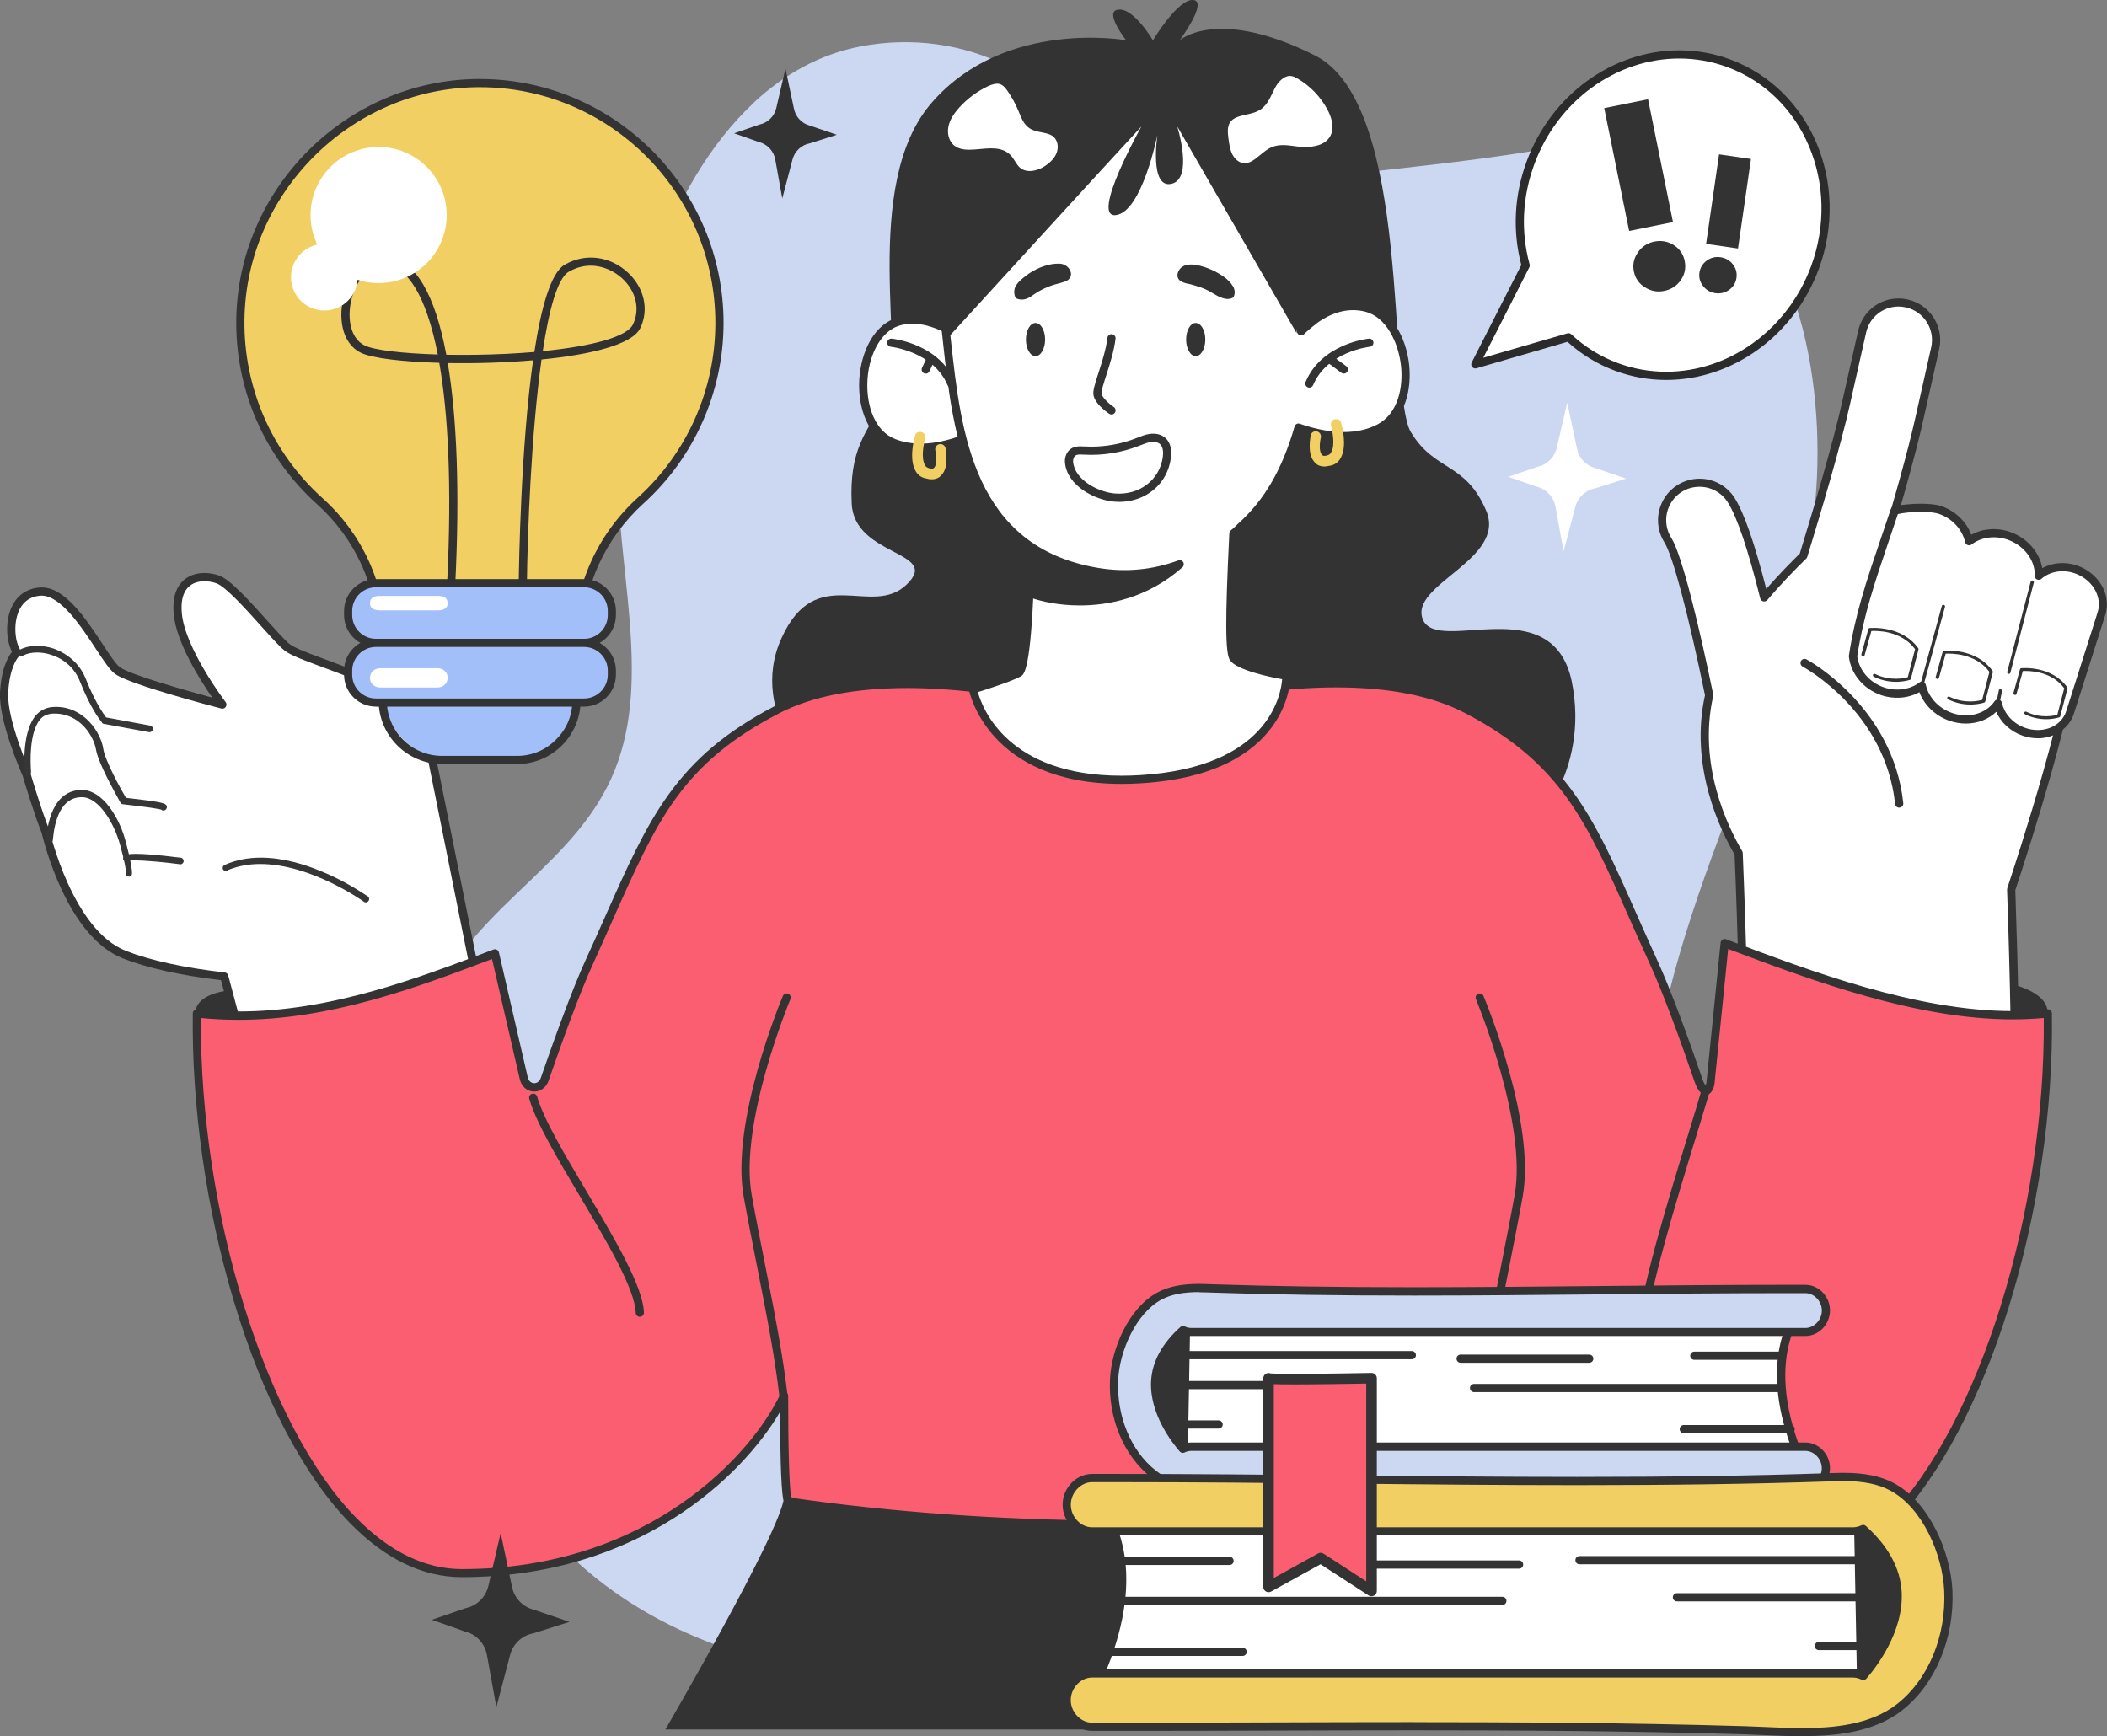 <?xml version="1.0" encoding="UTF-8"?>
<svg id="_레이어_2" data-name="레이어 2" xmlns="http://www.w3.org/2000/svg" viewBox="0 0 437.06 360.18">
  <rect x="0" y="0" width="437.06" height="360.18" fill="#808080" stroke="none"/>
  <defs>
    <style>
      .cls-1 {
        fill: #f2cf63;
      }

      .cls-1, .cls-2, .cls-3, .cls-4, .cls-5, .cls-6, .cls-7, .cls-8, .cls-9 {
        stroke-width: 0px;
      }

      .cls-2 {
        fill: #363636;
      }

      .cls-3 {
        fill: #a2bff9;
      }

      .cls-4 {
        fill: #2b2b2b;
      }

      .cls-5 {
        fill: #333;
      }

      .cls-6 {
        fill: #fff;
      }

      .cls-7 {
        fill: #313131;
      }

      .cls-8 {
        fill: #fc5e71;
      }

      .cls-9 {
        fill: #ccd7f2;
      }
    </style>
  </defs>
  <g id="_迹_1" data-name="卵迹_1">
    <g>
      <path class="cls-9" d="m156.38,21.26c6.33-5.88,13.72-10.03,22.17-11.64,10.33-1.97,21.32-.66,31,4.42,10.04,5.27,17.17,15.82,27.35,20.85,10.23,5.06,21.75,3.79,32.7,2.43,14.34-1.78,28.85-3.08,43.11-5.18,13.17-1.94,26.58-5.02,39.16,2.45,21.61,12.85,27.35,46.41,24.44,71.79-2.57,22.37-10.73,43.13-18.41,63.73-7.68,20.6-15.09,41.92-16,64.5-.97,23.81,5.18,49.19-3.25,70.75-6.12,15.64-19.15,26.29-33.07,31.78-13.92,5.49-28.86,6.49-43.58,7.43-12.55.81-25.1,1.61-37.65,2.42-19.99,1.28-40.18,2.56-59.99-1.34-19.81-3.9-39.5-13.47-53.25-30.84-13.36-16.88-20.01-39.6-23.51-62.13-2.46-15.82-3.37-33.03,3.28-46.93,8.83-18.45,28.95-26.82,36.64-45.97,7.8-19.43.17-42.44.67-64.03.61-26.44,10.05-57.6,28.22-74.48Z"/>
      <path class="cls-6" d="m330.91,101.31l6.39-2.03-6.39-2.18c-1.91-.5-3.38-2.04-3.78-3.98l-2.03-9.6-2.18,9.39c-.46,1.98-2.02,3.51-4.01,3.93l-6.02,2.07,5.81,2.05c2.03.47,3.59,2.11,3.96,4.16l1.68,9.28,2.45-9.29c.52-1.97,2.13-3.45,4.13-3.81Z"/>
      <g>
        <path class="cls-5" d="m363.34,197.8c4.24-5.16,22.64,3.05,38.26,4.1,15.62,1.06,23.17,3.57,23.17,8.34s-16.55,10.06-16.55,10.06l-27.4-8.34-17.48-14.17Z"/>
        <g>
          <path class="cls-5" d="m386.53,174.42s-.06-.02-.09-.03c-.33-.13-.49-.51-.35-.85,9.73-23.68-10.62-34.67-11.49-35.13-.32-.17-.44-.56-.27-.88.17-.32.57-.44.87-.27.22.12,22.27,11.98,12.09,36.77-.12.3-.45.46-.75.38Z"/>
          <path class="cls-5" d="m420.31,136.36c-.06,0-.13-.02-.19-.04-.29-.11-28.74-11.45-39.38-14.56-.34-.1-.54-.46-.44-.81.1-.34.45-.53.8-.44,10.7,3.12,39.2,14.48,39.49,14.6.33.13.49.51.36.84-.11.27-.38.43-.65.41Z"/>
          <g>
            <path class="cls-6" d="m417.19,184.54c2.13-6.4,13.4-40.89,12.95-51.28-.33-7.68-24.16-14.27-39.86-17.78,2.84-9.39,6.04-20.5,7.75-28.11l3.4-15.12c.94-4.19-1.69-8.35-5.88-9.29-4.21-.97-8.35,1.69-9.29,5.88l-3.4,15.12c-1.87,8.3-5.75,21.46-8.78,31.33-2.07,2.02-5.09,5.09-8.12,8.65-2.16-8.71-4.58-16.62-6.86-20.21-2.31-3.62-7.11-4.69-10.73-2.38-3.62,2.31-4.69,7.11-2.38,10.73,1.99,3.12,5.51,17.22,8.55,32.13-3.31,14.62,3.11,27.72,6.11,32.77.71,16.94,1.13,34.29,1.23,50.79,8.24,7.92,21.62,11.32,32.37,12.46,8.04.54,15.98.88,23.9,1.08,0-1.63.01-3.28.01-4.96,0-18.91-.46-37.21-.97-51.82Z"/>
            <path class="cls-5" d="m418.15,242.62h-.02c-8.3,0-16.13-.79-23.94-1.31-8.29-.87-23.53-3.79-32.9-12.81-.16-.16-.26-.43-.26-.66-.1-16.35-.52-33.85-1.22-50.57-3.03-5.17-9.39-18.33-6.14-33.04-3.39-16.55-6.68-28.98-8.4-31.67-2.55-4.01-1.37-9.36,2.64-11.91,1.39-.88,2.99-1.35,4.62-1.35,2.97,0,5.69,1.49,7.28,3.99,1.95,3.06,4.16,9.41,6.57,18.88,2.64-3.01,5.17-5.58,6.95-7.32,2.96-9.65,6.84-22.8,8.7-31.07l3.4-15.12c.89-3.97,4.33-6.74,8.37-6.74.65,0,1.3.07,1.94.22,4.63,1.04,7.56,5.66,6.51,10.3l-3.4,15.12c-1.4,6.21-3.92,15.39-7.5,27.29,26.03,5.89,39.36,12.07,39.63,18.37.45,10.44-10.59,44.34-12.94,51.44.63,18.28.96,35.67.96,51.69,0,1.68,0,3.33-.01,4.96,0,.23-.09.67-.26.83-.16.15-.37.47-.59.47Zm-55.43-15.21c9.03,8.47,23.65,11.14,31.61,11.98,7.48.5,15.01.84,22.97,1.05,0-1.35,0-2.71,0-4.09,0-16.05-.33-33.47-.97-51.79,0-.1.01-.2.04-.3,2.23-6.72,13.35-40.76,12.91-50.98-.23-5.27-14.52-11.46-39.2-16.99-.23-.05-.43-.2-.55-.4-.12-.2-.15-.45-.08-.67,3.66-12.11,6.33-21.81,7.74-28.05l3.4-15.12c.84-3.73-1.51-7.44-5.23-8.28-.52-.12-1.04-.18-1.56-.18-3.24,0-6,2.23-6.71,5.41l-3.4,15.12c-1.88,8.37-5.83,21.7-8.8,31.4-.04.14-.12.26-.22.36-2,1.94-5.02,5.01-8.07,8.6-.21.24-.53.35-.84.28-.31-.07-.55-.31-.63-.62-2.53-10.18-4.8-16.89-6.75-19.96-1.28-2.01-3.47-3.2-5.85-3.2-1.31,0-2.6.37-3.71,1.08-3.22,2.05-4.17,6.34-2.12,9.56,2.22,3.48,5.93,19.03,8.67,32.42.02.12.02.24,0,.36-3.25,14.36,3.12,27.27,6.01,32.15.07.12.11.26.12.4.7,16.68,1.13,34.12,1.23,50.46Z"/>
          </g>
          <g>
            <g>
              <path class="cls-6" d="m402.41,105.8c3.19,1.09,5.39,3.66,6.03,6.48,2.13-1.63,5.2-2.18,8.2-1.15,3.39,1.16,5.73,3.97,6.19,7.01.07.43.07.87.05,1.31,1.91-1.69,4.84-2.31,7.71-1.33,3.04,1.04,5.13,3.56,5.55,6.28.14.95.08,1.93-.22,2.88l-6.51,20.48c-1.16,3.65-5.43,5.47-9.54,4.06-2.88-.99-4.89-3.31-5.44-5.87-1.94,2.85-5.9,4.1-9.75,2.78-3.19-1.09-5.4-3.64-6.05-6.47-2.13,1.62-5.19,2.16-8.18,1.13-3.47-1.19-5.7-4.12-6.08-7.23,1.56-10.14,4.32-17.34,8.62-30.17,1.83-.67,7.3-.91,9.42-.19Z"/>
              <path class="cls-5" d="m422.68,153.15c-1.04,0-2.08-.18-3.09-.52-2.51-.86-4.51-2.7-5.5-4.97-1.6,1.55-3.86,2.44-6.3,2.44-1.14,0-2.28-.19-3.39-.57-2.93-1.01-5.24-3.23-6.26-5.94-2.31,1.29-5.27,1.53-7.97.6-3.61-1.24-6.22-4.35-6.65-7.94,0-.08,0-.15,0-.23,1.35-8.76,3.56-15.28,6.91-25.14.55-1.63,1.13-3.34,1.75-5.17.08-.25.27-.44.51-.53,1.29-.47,3.81-.68,5.73-.68,1.06,0,3.01.06,4.25.49,2.92,1,5.23,3.23,6.24,5.95,2.31-1.3,5.29-1.54,7.99-.61,3.53,1.21,6.16,4.16,6.73,7.54,2.08-1.17,4.76-1.4,7.22-.55,3.24,1.11,5.64,3.84,6.11,6.96.17,1.11.09,2.21-.25,3.27l-6.51,20.48c-.98,3.07-4.01,5.13-7.53,5.13Zm-8.25-8.05c.05,0,.11,0,.16.02.33.06.6.32.67.65.51,2.38,2.39,4.39,4.89,5.25.83.29,1.68.43,2.54.43,2.83,0,5.15-1.55,5.92-3.95l6.51-20.48c.25-.8.32-1.64.19-2.5-.38-2.5-2.33-4.7-4.98-5.6-2.45-.84-5.14-.38-6.87,1.16-.25.22-.62.28-.92.13-.31-.14-.5-.46-.49-.79.01-.38.01-.78-.04-1.16-.43-2.82-2.64-5.3-5.63-6.33-2.59-.89-5.45-.49-7.41,1.02-.23.18-.53.22-.8.12-.27-.1-.48-.33-.54-.61-.61-2.67-2.7-4.92-5.47-5.87-.73-.25-2.08-.4-3.7-.4-1.82,0-3.72.19-4.78.46-.56,1.68-1.1,3.26-1.61,4.77-3.3,9.73-5.49,16.18-6.82,24.74.4,2.89,2.54,5.41,5.5,6.42,2.58.89,5.43.49,7.39-1,.23-.17.53-.22.8-.12.27.1.47.33.54.61.6,2.65,2.71,4.9,5.49,5.85.93.32,1.89.48,2.84.48,2.47,0,4.68-1.1,5.93-2.93.16-.24.42-.37.7-.37Z"/>
            </g>
            <path class="cls-5" d="m398.91,142.46c-.07.1-.22.14-.36.1-.18-.05-.29-.23-.25-.39l4.51-16.5c.04-.16.22-.24.4-.19.18.05.29.23.25.39l-4.51,16.5s-.03.06-.05.09Z"/>
            <path class="cls-5" d="m416.96,139.68c-.07.1-.21.14-.35.1-.18-.05-.29-.23-.25-.38l4.88-18.77c.04-.16.22-.25.4-.19.18.05.29.23.25.38l-4.88,18.77s-.02.07-.05.09Z"/>
            <path class="cls-5" d="m414.7,146.14c-.07.09-.2.14-.34.1-.18-.05-.3-.21-.27-.38l.54-2.68c.04-.16.21-.26.39-.21.18.05.3.21.27.38l-.54,2.68s-.03.08-.05.11Z"/>
            <path class="cls-5" d="m397.96,134.64s0,.06,0,.09l-1.58,6.1c-.02.09-.09.16-.19.2-.15.05-3.63,1.25-7.49-.65-.17-.09-.25-.28-.17-.43.08-.15.28-.21.45-.12,3.13,1.54,6.08.85,6.76.65l1.51-5.81c-2.89-3.91-7.98-3.83-9.07-3.77l-1.4,5.03c-.04.17-.23.25-.42.19-.18-.06-.3-.24-.25-.4l1.45-5.22c.03-.11.13-.2.26-.21.07,0,6.61-.68,10.08,4.19.03.05.06.11.06.16Z"/>
            <path class="cls-5" d="m413.38,139.35s0,.06,0,.09l-1.58,6.1c-.02.09-.09.16-.19.2-.15.05-3.63,1.25-7.49-.65-.17-.09-.25-.28-.17-.43.08-.15.28-.21.45-.12,3.13,1.54,6.08.85,6.76.65l1.51-5.81c-2.89-3.91-7.98-3.83-9.07-3.77l-1.4,5.03c-.04.17-.23.25-.42.19-.18-.06-.3-.24-.25-.4l1.45-5.22c.03-.11.13-.2.26-.21.07,0,6.61-.68,10.08,4.19.03.05.06.11.06.16Z"/>
            <path class="cls-5" d="m428.86,142.75s0,.06,0,.09l-1.5,5.77c-.02.09-.09.16-.18.19-.14.05-3.44,1.19-7.1-.61-.16-.08-.23-.27-.16-.41.07-.15.27-.2.43-.12,2.97,1.46,5.76.81,6.41.62l1.43-5.5c-2.74-3.7-7.56-3.63-8.59-3.57l-1.32,4.76c-.04.16-.22.24-.39.18-.18-.05-.28-.23-.24-.38l1.37-4.95c.03-.11.12-.19.25-.2.06,0,6.26-.64,9.55,3.97.03.05.05.1.06.16Z"/>
          </g>
          <g>
            <path class="cls-6" d="m374.32,137.54s17.5,9.22,19.63,29.16"/>
            <path class="cls-5" d="m393.95,167.55c-.43,0-.8-.32-.84-.76-2.06-19.27-19.01-28.41-19.18-28.5-.41-.22-.57-.73-.36-1.15.22-.41.73-.57,1.15-.36.18.09,17.92,9.67,20.08,29.82.05.47-.29.88-.75.93-.03,0-.06,0-.09,0Z"/>
          </g>
        </g>
        <path class="cls-5" d="m40.44,210.24c.79-7.81,18.93-3.84,31.38-6.62,12.44-2.78,27.8-3.84,27.8-3.84l-38.66,20.39-20.52-9.93Z"/>
        <g>
          <g>
            <path class="cls-6" d="m101.74,217.66l-1.85-9.14h0l-5.16-25.82-4.37-21.71h0l-.93-4.5s-3.05-9.27-9.53-13.24c-6.35-4.1-17.74-6.88-20.39-9s-10.99-12.84-14.3-14.03-9-.66-8.34,7.02c.66,7.68,9.27,18.93,9.27,18.93,0,0-18.8-4.9-21.71-7.02-2.91-1.99-9.4-16.95-16.15-16.42-6.62.53-6.75,9.13-4.9,12.31.13.26-.26.79-.26.79,0,0-1.99,2.12-2.25,7.94-.26,5.83,4.63,16.81,4.63,16.81,0,0,2.38,8.08,3.97,11.92,0,0,4.77,21.05,16.42,25.55,5.69,2.25,13.5,3.71,20.65,4.5l9.14,34.29,46.07-19.2Z"/>
            <path class="cls-5" d="m55.67,237.7c-.13,0-.26-.03-.38-.09-.22-.11-.38-.31-.45-.54l-8.99-33.73c-8.15-.94-15.34-2.53-20.29-4.49-11.7-4.52-16.55-24.5-16.92-26.08-1.54-3.74-3.73-11.12-3.96-11.88-.41-.93-4.95-11.33-4.68-17.15.26-5.65,2.11-8.05,2.43-8.43.02-.03.04-.06.06-.09-1.2-2.28-1.52-6.54.11-9.66,1.15-2.2,3.09-3.47,5.6-3.68,5.1-.4,9.55,6.38,13.11,11.79,1.43,2.17,2.79,4.23,3.59,4.77,2.02,1.47,12.98,4.62,19.15,6.29-2.51-3.6-7.52-11.46-8.03-17.43-.25-2.86.31-5.05,1.67-6.53,1.14-1.24,2.78-1.9,4.74-1.9,1.03,0,2.09.19,3.06.54,2.3.83,6.38,5.37,9.97,9.37,1.88,2.09,3.65,4.06,4.57,4.8,1.07.86,4.1,1.98,7.3,3.16,4.41,1.63,9.42,3.47,13.02,5.8,6.66,4.08,9.75,13.3,9.88,13.69.01.03.02.06.02.09l.93,4.5,11.39,56.66c.08.4-.13.8-.51.95l-46.07,19.2c-.1.04-.22.07-.33.07ZM8.62,123.57c-.1,0-.19,0-.29.01-1.92.15-3.35,1.09-4.23,2.77-1.34,2.57-1.08,6.42,0,8.27.36.71-.1,1.45-.32,1.73-.02.02-.04.05-.06.07-.01.01-1.78,2.04-2.02,7.4-.25,5.56,4.51,16.32,4.56,16.43.01.03.03.07.04.11.02.08,2.39,8.08,3.94,11.83.02.04.03.09.04.14.05.21,4.8,20.66,15.89,24.95,4.95,1.95,12.2,3.53,20.44,4.45.35.04.64.29.73.62l8.89,33.35,44.53-18.55-1.71-8.45-10.45-51.98c-.23-.68-3.24-9.11-9.15-12.74-3.46-2.23-8.58-4.12-12.7-5.64-3.62-1.34-6.49-2.39-7.77-3.42-1.02-.82-2.76-2.75-4.77-4.99-3.12-3.47-7.39-8.23-9.29-8.91-.78-.28-1.67-.44-2.49-.44-1.03,0-2.47.23-3.49,1.35-1.02,1.11-1.43,2.87-1.23,5.23.63,7.35,9.01,18.38,9.1,18.49.22.29.23.68.03.99-.2.3-.57.44-.92.35-1.94-.51-19.04-5-22-7.15-1.06-.72-2.37-2.71-4.03-5.23-3.07-4.66-7.28-11.04-11.27-11.04Z"/>
          </g>
          <g>
            <path class="cls-5" d="m9.99,174.23v-.13c.53-6.49,3.05-9.93,7.15-9.8,3.84.13,7.28,5.43,8.61,10.72,1.32,5.03,1.19,6.09,1.19,6.22s-.13.26-.26.13c-.13,0-.26-.13-.13-.26,0,0,.13-1.06-1.19-5.83-1.32-4.9-4.63-10.19-8.21-10.33-3.84-.13-6.09,3.18-6.62,9.27,0,.13-.13.26-.26.26-.27-.13-.27-.26-.27-.26Z"/>
            <path class="cls-2" d="m26.79,181.86c-.1,0-.19-.03-.28-.08-.18-.05-.33-.18-.4-.34-.06-.15-.05-.31.02-.46,0-.32-.1-1.68-1.18-5.58-1.29-4.76-4.46-9.89-7.81-10.02h-.2c-4.3,0-5.62,4.83-5.98,8.88,0,.39-.49.8-.88.61-.46-.23-.5-.55-.5-.64v-.13c.54-6.61,3.15-10.22,7.35-10.22h.24c4.13.15,7.66,5.67,9,11.05.82,3.1,1.24,5.34,1.21,6.31,0,.35-.26.62-.58.62Z"/>
          </g>
          <g>
            <path class="cls-5" d="m26.01,178.2h0c-.13-.13,0-.26.13-.4,1.19-.79,10.19.4,11.25.53.13,0,.26.13.26.26s-.13.26-.26.26c-3.84-.53-10.19-1.06-10.99-.66-.13.13-.26.13-.4,0Z"/>
            <path class="cls-2" d="m37.4,179.29s-.04,0-.06,0c-2.84-.39-7.16-.8-9.47-.8-.84,0-1.14.06-1.23.08-.16.13-.31.16-.42.16-.13,0-.31-.04-.5-.22-.2-.2-.33-.53.13-.99.02-.02.04-.04.07-.05.24-.16.72-.34,2.31-.34,1.33,0,3.98.14,9.04.78l.2.02h0c.31,0,.63.32.63.69s-.32.69-.69.69Z"/>
          </g>
          <g>
            <path class="cls-5" d="m5.62,160.46h0c-.13-.4-.79-8.34,2.12-11.78.79-.93,1.85-1.46,3.05-1.59,6.49-.53,9.8,5.43,10.19,8.21.4,2.78,4.24,9.53,4.9,10.59,1.99.26,7.68.79,8.21,1.32.13.13.13.26,0,.4-.13.13-.26.13-.4,0-.4-.26-4.5-.79-8.08-1.19q-.13,0-.26-.13c-.13-.26-4.5-7.81-5.03-10.86-.4-2.65-3.44-8.21-9.66-7.81-1.06.13-1.99.53-2.65,1.32-2.78,3.31-1.99,11.12-1.99,11.25s-.13.26-.26.26q0,.13-.13,0Z"/>
            <path class="cls-2" d="m33.89,168.14c-.11,0-.28-.03-.44-.17-.42-.17-2.99-.58-7.88-1.12-.24,0-.34-.07-.52-.25-.03-.03-.06-.07-.08-.11-.02-.03-.07-.13-.16-.3-2.89-5.16-4.59-8.85-4.9-10.68-.36-2.43-3.19-7.85-9.22-7.46-1.02.13-1.8.51-2.35,1.17-2.33,2.78-2.04,9.01-1.9,10.86,0,.07,0,.11,0,.12,0,.24-.14.47-.34.59-.12.19-.33.2-.36.2-.19,0-.3-.11-.42-.22-.05-.05-.08-.1-.1-.16-.14-.41-.85-8.59,2.2-12.19.85-.99,2-1.59,3.32-1.74.3-.02.58-.04.85-.04,6.07,0,9.38,5.6,9.81,8.61.35,2.48,3.7,8.56,4.73,10.26.4.05.92.11,1.5.18,4.31.5,6.31.8,6.76,1.24.3.3.3.7,0,1-.18.19-.37.22-.5.22Z"/>
          </g>
          <g>
            <path class="cls-5" d="m4.17,135.57s0-.13,0,0c-.13-.13,0-.26.13-.4,1.59-.93,4.1-1.06,6.62-.26,3.05,1.06,5.43,3.31,6.49,6.09,2.12,5.3,3.97,7.68,4.37,8.21l9.27,1.72c.13,0,.26.13.26.26s-.13.26-.26.26l-9.4-1.72s-.13,0-.13-.13c-.13-.13-2.12-2.38-4.5-8.34-1.06-2.78-3.31-4.9-6.22-5.83-2.25-.79-4.63-.66-6.09.13-.27.13-.4,0-.53,0Z"/>
            <path class="cls-2" d="m31.04,151.89s-.05,0-.08,0l-9.4-1.72c-.16-.01-.37-.12-.45-.35-.42-.49-2.28-2.83-4.5-8.38-1.02-2.67-3.19-4.7-5.96-5.58-2.02-.71-4.38-.65-5.76.1-.3.15-.59.1-.73.06-.14,0-.26-.07-.33-.17-.18-.2-.27-.52.16-.96.03-.03.06-.05.09-.07,1.69-.99,4.41-1.11,6.96-.3,3.18,1.11,5.64,3.42,6.76,6.34.92,2.29,2.39,5.52,4.21,7.97l9.1,1.69c.29,0,.61.31.61.68s-.32.69-.69.69Z"/>
          </g>
          <g>
            <path class="cls-5" d="m46.67,180.19h0c-.13-.13,0-.4.13-.4,6.49-2.91,14.17-.93,19.33,1.19,5.69,2.25,9.8,5.3,9.93,5.3.13.13.13.26,0,.4-.13.13-.26.13-.4,0-.13-.13-16.55-11.78-28.73-6.49,0,.13-.13.13-.26,0Z"/>
            <path class="cls-2" d="m75.86,187.2c-.13,0-.31-.04-.5-.22-.07-.05-10.85-7.74-21.36-7.74-2.46,0-4.73.43-6.74,1.28-.18.25-.6.27-.89-.02-.18-.18-.23-.46-.12-.71.08-.2.25-.35.43-.39,2.21-.98,4.71-1.48,7.43-1.48,4.66,0,9.19,1.46,12.18,2.69,4.62,1.83,8.15,4.14,9.49,5.01.22.14.36.24.43.28.06.02.11.05.15.1.18.18.22.37.22.5s-.04.31-.22.5c-.18.18-.37.22-.5.22Z"/>
          </g>
        </g>
        <path class="cls-5" d="m239.16,8.35S244.33-.26,247.5,0c3.18.26-2.78,8.34-2.78,8.34,0,0,7.81-7.02,28.07,3.18,20.26,10.19,14.96,69.77,19.86,78.11,5.03,8.34,11.25,6.09,15.62,16.28s-16.15,15.36-13.11,22.64c3.05,7.28,26.74-6.35,30.85,12.71,3.97,19.2-8.74,31.24-8.74,31.24l-146.82-9.53s-15.62-14.7-8.34-30.58c7.15-15.89,18.67-4.1,25.95-11.12,7.28-7.02-10.86-5.69-11.39-16.81s2.91-14.83,7.15-21.84c4.37-7.02-5.69-44.35,9.66-61.56,15.22-17.21,40.11-12.71,40.11-12.71,0,0-4.77-6.09-1.59-6.35,3.18-.4,7.15,6.35,7.15,6.35Z"/>
        <g>
          <path class="cls-8" d="m424.77,210.24c-22.24,2.38-47.04-7.02-67.03-14.57l-2.97,29.28c-.66,2.38-1.76,1.31-2.55-1.08-2.52-7.41-6.35-18.01-9.27-24.36-12.05-26.35-15.62-40.38-38.79-52.43-23.17-12.05-64.34,0-64.34,0h-14.17v.13h0s-41.31-12.05-64.47,0c-23.17,12.05-26.88,25.95-38.92,52.29-2.91,6.35-6.75,17.08-9.27,24.36-.79,2.38-3.84,2.25-4.37-.26l-5.96-25.82h0c-19.86,7.55-39.58,14.83-61.83,12.44-.66,51.37,22.11,116.11,54.94,116.11,37.73,0,60.24-22.77,66.86-36.8,0,8.21.13,18.53.66,21.31,0,.13.66.53.53.66,21.84,3.18,44.75,4.63,65.93,4.77h0c25.15.13,45.67-.4,69.24-3.71,0-.13,5.03-1.32,5.03-1.46.53-3.18,3.05-16.42,4.63-24.89,2.52,13.37,19.73,40.11,61.03,40.11,32.83,0,55.87-64.74,55.07-116.11Z"/>
          <path class="cls-5" d="m369.7,327.2c-36.48,0-55.83-21.37-60.9-37.06l-.59,3.13c-1.36,7.25-2.91,15.45-3.33,17.93,0,.65-.17.69-3.14,1.47-.84.22-1.97.52-2.29.63-.1.06-.21.1-.33.12-22.06,3.1-41.07,3.73-62.84,3.73-2.14,0-4.32,0-6.53-.02-22.71-.14-45.55-1.79-66.05-4.78-.31-.04-.57-.26-.68-.56-.01-.01-.03-.02-.04-.04-.22-.19-.48-.42-.53-.79-.49-2.66-.63-11.38-.66-18.04-7.82,13.34-29.36,34.26-66.02,34.26-8.03,0-15.78-3.72-23.01-11.05-9.67-9.79-18.29-26.21-24.27-46.24-5.73-19.18-8.75-40.38-8.5-59.68,0-.24.11-.47.29-.62.18-.16.41-.24.65-.21,2.82.3,5.71.45,8.57.45,19.05,0,37.01-6.83,52.86-12.85.23-.09.48-.07.7.04.22.12.37.32.43.56l5.96,25.82c.2.97.84,1.31,1.37,1.31.62,0,1.13-.42,1.37-1.13,2.66-7.69,6.43-18.17,9.3-24.45,1.47-3.2,2.81-6.22,4.08-9.08,9.11-20.51,14.62-32.9,35.23-43.62,6.96-3.62,16.18-5.45,27.4-5.45,17.31,0,34.21,4.43,37.23,5.26.07-.02.15-.03.24-.03h14.05c1.62-.46,19.31-5.35,37.48-5.35,11.21,0,20.41,1.83,27.37,5.45,20.45,10.63,25.88,22.91,34.88,43.25,1.35,3.04,2.74,6.19,4.29,9.58,2.86,6.23,6.68,16.71,9.3,24.44.29.88.57,1.38.75,1.64.05-.11.1-.25.16-.45l2.96-29.21c.03-.26.17-.5.4-.64.22-.14.5-.16.75-.07l.25.1c17.46,6.59,39.19,14.8,59.2,14.8,2.46,0,4.88-.13,7.18-.37.24-.02.47.05.65.21.18.16.28.38.29.62.63,40.71-13.45,86.2-32.76,105.8-7.3,7.41-15.09,11.17-23.17,11.17Zm-61.03-41.81c.41,0,.76.29.83.69,2.87,15.24,21.74,39.42,60.2,39.42,7.61,0,14.99-3.59,21.96-10.66,18.87-19.17,32.68-63.59,32.28-103.66-2.08.19-4.24.29-6.44.29-20.02,0-41.57-8.02-59.02-14.61l-2.86,28.18s-.01.1-.03.14c-.36,1.3-.95,1.96-1.75,1.96-.96,0-1.75-.98-2.42-2.99-2.61-7.68-6.4-18.1-9.23-24.27-1.55-3.4-2.95-6.55-4.3-9.59-8.85-20-14.19-32.07-34.11-42.43-6.71-3.49-15.66-5.26-26.59-5.26-18.73,0-36.94,5.27-37.13,5.32-.08.02-.16.03-.24.03h-13.71c-.21.13-.46.17-.69.1-.18-.05-18.47-5.32-37.22-5.32-10.95,0-19.91,1.77-26.62,5.26-20.08,10.44-25.19,21.94-34.46,42.8-1.27,2.86-2.62,5.89-4.08,9.1-2.85,6.21-6.59,16.63-9.24,24.28-.46,1.38-1.63,2.28-2.97,2.28-1.48,0-2.7-1.06-3.03-2.65l-5.74-24.85c-15.76,5.99-33.56,12.61-52.55,12.61-2.61,0-5.24-.12-7.83-.37-.3,40.27,13.51,84.75,32.3,103.77,6.91,7,14.24,10.55,21.81,10.55,38.73,0,60.16-23.76,66.09-36.32.17-.36.57-.55.95-.47.39.09.66.43.66.83,0,10.94.22,18.52.61,20.94,0,0,0,0,0,0,.09.08.18.16.27.25,20.32,2.93,42.92,4.56,65.39,4.7,2.21.01,4.38.02,6.52.02,21.65,0,40.57-.63,62.48-3.7.44-.17,1.21-.38,2.55-.73.66-.17,1.49-.39,1.97-.53.5-2.86,1.9-10.32,3.26-17.54l1.29-6.88c.08-.4.43-.69.83-.69Z"/>
        </g>
        <path class="cls-5" d="m162.64,310.59c-.53,6.88-24.62,48.19-24.62,48.19h190.51s-21.31-38.13-24.23-48.45c-47.66,6.75-95.19,7.41-141.66.26Z"/>
        <g>
          <path class="cls-6" d="m204.61,74.14s-10.19-10.33-18.67-7.28c-8.47,3.04-9.66,21.45-.53,25.02,9.14,3.57,20.12-3.57,20.12-3.57l-.93-14.17Z"/>
          <path class="cls-5" d="m191.01,93.73h0c-2.13,0-4.11-.36-5.91-1.06-5.19-2.03-6.96-8.05-6.89-13,.08-5.47,2.41-11.8,7.44-13.61,1.13-.41,2.35-.61,3.61-.61,7.86,0,15.62,7.76,15.94,8.1.14.15.23.34.24.54l.93,14.17c.02.31-.13.6-.38.77-.3.19-7.33,4.71-14.99,4.71Zm-1.74-26.58c-1.07,0-2.09.17-3.04.51-3.64,1.31-6.24,6.26-6.32,12.04-.06,4.38,1.43,9.68,5.81,11.39,1.6.63,3.38.94,5.29.94,6.14,0,12.05-3.24,13.64-4.18l-.87-13.33c-1.3-1.24-8.05-7.37-14.51-7.37Z"/>
        </g>
        <path class="cls-5" d="m256.37,98.77c-1.06,2.78-2.12,5.43-3.31,7.68-11.78,21.98-32.97,18.93-39.19,16.42v-1.99h0l.13-11.52,19.2.79,5.69.26,2.12-1.59,7.68-5.96,7.68-4.1Z"/>
        <g>
          <path class="cls-6" d="m283.38,63.82c-4.24-1.06-7.94.53-10.72,2.52v-.13q0,.13-.13.26c-1.06.79-1.99,1.59-2.65,2.25-1.99-7.94-.93-28.07-9.53-37.73-5.03-5.69-24.23-7.15-37.73-5.56-9.66,1.19-18.67,10.86-21.45,20.26-3.18,10.86-4.9,22.77-5.03,22.51,2.25,19.99,3.84,45.81,31.51,50.44,6.35,1.06,12.05.26,17.08-1.59-11.65,10.33-26.08,7.94-31.11,5.96v-1.99c-.26,7.28-.93,17.74-2.25,18.53-2.12,1.19-9.53,3.44-9.53,3.44,0,0,3.71,20.52,34.69,18.67,30.98-1.85,30.32-21.45,30.32-21.45,0,0-9.53-1.59-10.99-3.71-1.19-1.59-.4-17.74,0-25.82.53-.4,1.06-.93,1.59-1.46,6.22-5.56,9.66-12.71,11.92-20.52,4.1,1.46,10.99,3.05,16.68.13,9-4.63,6.22-22.77-2.65-25.02Z"/>
          <path class="cls-5" d="m232.65,162.62c-27.81,0-31.62-19.29-31.65-19.48-.08-.42.18-.84.59-.96.07-.02,7.2-2.19,9.3-3.33.65-.84,1.47-6.65,1.88-17.86.02-.46.39-.82.85-.82h.02c.46,0,.83.39.83.85v1.4c1.47.51,4.87,1.48,9.59,1.48,4.42,0,10.55-.9,16.5-4.74-4.26.95-8.63,1.05-13.04.31-27.09-4.54-29.77-28.93-31.92-48.53l-.29-2.66c-.02-.17.01-.33.09-.48.07-.29.23-1.16.41-2.14.74-4.02,2.27-12.38,4.57-20.23,2.74-9.25,11.77-19.58,22.16-20.86,3.38-.4,7.16-.61,10.93-.61,10.56,0,23.34,1.69,27.54,6.45,6.34,7.12,7.59,19.77,8.49,29.01.29,2.96.55,5.59.92,7.65.45-.39.95-.79,1.46-1.18.11-.3.39-.51.71-.55,3.63-2.46,7.38-3.27,11.01-2.36,5.16,1.31,8.09,7.26,8.69,12.57.57,5.03-.67,11.35-5.86,14.03-2.24,1.15-4.84,1.73-7.72,1.73h0c-3.31,0-6.48-.77-8.79-1.53-2.65,8.79-6.45,15.18-11.91,20.07-.41.41-.86.86-1.33,1.25-.3,6.19-1.12,23.23-.14,24.9.87,1.27,6.63,2.73,10.44,3.37.4.07.69.4.71.81,0,.2.33,20.44-31.12,22.32-1.33.08-2.65.12-3.92.12Zm-29.81-19.06c.94,3.43,6.21,17.36,29.81,17.36,1.24,0,2.52-.04,3.82-.12,26.54-1.59,29.23-16.51,29.49-19.89-2.61-.47-9.4-1.88-10.81-3.93-1-1.33-1.04-8.23-.15-26.34.01-.25.14-.49.34-.64.48-.36.97-.85,1.5-1.38,5.43-4.85,9.13-11.24,11.7-20.15.06-.23.22-.41.43-.52.21-.11.45-.12.67-.04,2.21.78,5.57,1.72,9.07,1.72,2.61,0,4.95-.52,6.94-1.54,4.42-2.28,5.46-7.86,4.95-12.32-.54-4.73-3.04-10.01-7.42-11.12-3.26-.82-6.64-.02-9.97,2.35-.02.02-.05.05-.07.08-.03.03-.06.05-.09.08-1,.75-1.9,1.52-2.56,2.17-.22.22-.53.3-.83.22-.3-.08-.52-.32-.6-.61-.58-2.32-.9-5.56-1.27-9.32-.89-9-2.1-21.34-8.08-28.05-3.16-3.57-13.47-5.88-26.27-5.88-3.7,0-7.42.21-10.73.6-9.69,1.19-18.15,10.93-20.73,19.65-2.27,7.76-3.79,16.06-4.53,20.05-.21,1.13-.34,1.84-.46,2.29l.28,2.49c2.09,19.03,4.69,42.71,30.51,47.04,5.68.95,11.28.43,16.64-1.55.38-.14.81,0,1.02.36.21.35.14.8-.17,1.07-7.38,6.54-15.62,7.91-21.24,7.91-4.54,0-7.96-.86-9.71-1.43-.7,15.02-1.97,15.78-2.53,16.12-1.8,1.01-6.99,2.68-8.96,3.29Z"/>
        </g>
        <path class="cls-1" d="m274.78,96.78c-1.06,0-1.72-.4-2.12-.93-1.59-1.72-.79-5.16-.79-5.56.13-.53.66-.93,1.32-.79.53.13.93.66.79,1.32-.26,1.06-.4,2.91.26,3.57.13.13.26.26.93.13.4-.13.79-.26.93-.66.93-1.46.26-4.5,0-5.56-.13-.53.13-1.19.79-1.32.53-.13,1.19.13,1.32.79.13.53,1.32,4.77-.13,7.28-.53.93-1.32,1.46-2.38,1.59-.53.13-.79.13-.93.13Z"/>
        <path class="cls-1" d="m193.22,99.43c1.06,0,1.72-.4,2.12-.93,1.59-1.72.79-5.16.79-5.56-.13-.53-.66-.93-1.32-.79-.53.13-.93.66-.79,1.32.26,1.06.4,2.91-.26,3.57-.13.13-.26.26-.93.13-.4-.13-.79-.26-.93-.66-.93-1.46-.26-4.5,0-5.56.13-.53-.13-1.19-.79-1.32-.53-.13-1.19.13-1.32.79-.13.53-1.32,4.77.13,7.28.53.93,1.32,1.46,2.38,1.59.4.13.66.13.93.13Z"/>
        <path class="cls-5" d="m230.56,85.98c-.16,0-.33-.05-.47-.14-.52-.35-3.13-2.18-3.29-4.08-.07-.85.34-2.17,1.07-4.44.7-2.17,1.57-4.88,1.85-7.25.06-.47.48-.8.94-.74.47.05.8.48.74.94-.3,2.53-1.2,5.32-1.92,7.57-.51,1.59-1.04,3.23-.99,3.78.07.8,1.55,2.15,2.54,2.81.39.26.5.79.24,1.18-.16.25-.43.38-.71.38Z"/>
        <path class="cls-5" d="m255.84,61.7c-.66.4-1.46.4-2.25.13-.79-.26-1.46-.66-2.12-1.06-1.46-.93-3.18-1.46-4.77-1.85-.79-.13-1.85-.4-2.25-1.06-.53-.79,0-1.99.79-2.52.79-.53,1.85-.53,2.78-.4,2.25.4,4.24,1.32,6.09,2.65.66.53,1.19,1.06,1.59,1.72.53.79.53,1.72.13,2.38Z"/>
        <path class="cls-5" d="m210.7,61.83c.66.4,1.59.4,2.25.13.79-.26,1.32-.79,1.99-1.19,1.46-.93,3.05-1.59,4.77-1.99.79-.26,1.85-.4,2.25-1.19.53-.79,0-1.99-.93-2.52-.79-.53-1.85-.4-2.91-.26-2.25.4-4.24,1.46-5.96,2.91-.66.53-1.19,1.06-1.59,1.85-.26.66-.26,1.59.13,2.25Z"/>
        <path class="cls-5" d="m248.03,67c1.1,0,1.99,1.54,1.99,3.44s-.89,3.44-1.99,3.44-1.99-1.54-1.99-3.44.89-3.44,1.99-3.44Z"/>
        <path class="cls-5" d="m214.8,67c1.1,0,1.99,1.54,1.99,3.44s-.89,3.44-1.99,3.44-1.99-1.54-1.99-3.44.89-3.44,1.99-3.44Z"/>
        <path class="cls-5" d="m196.53,70.17s35.08-38.39,40.25-43.95c0,0-10.72,19.06-5.3,18.4,5.43-.66,8.61-16.68,8.61-16.68,0,0-1.72,11.25,2.91,10.19,4.63-1.06,1.19-11.92,1.19-11.92l24.76,42.89s1.19-22.9,1.32-23.57-4.5-16.28-4.5-16.28l-18.67-6.22-27.4-1.59-18.01,3.44-5.16,45.28Z"/>
        <path class="cls-5" d="m271.6,80.42c-.11,0-.22-.02-.33-.07-.43-.18-.63-.68-.45-1.11,3.33-7.92,12.74-8.95,13.14-8.99.47-.04.88.29.93.76.05.47-.29.88-.76.93-.09,0-8.81.98-11.75,7.96-.14.32-.45.52-.78.52Z"/>
        <path class="cls-5" d="m278.75,77.51c-.18,0-.35-.05-.5-.17l-3.04-2.25c-.38-.28-.46-.81-.18-1.19.28-.38.81-.46,1.19-.18l3.04,2.25c.38.28.46.81.18,1.19-.17.22-.42.34-.68.34Z"/>
        <path class="cls-5" d="m197.33,80.42c-.33,0-.65-.19-.78-.52-2.94-6.98-11.66-7.95-11.75-7.96-.47-.05-.81-.46-.76-.93.05-.47.46-.8.93-.76.4.04,9.81,1.07,13.14,8.99.18.43-.02.93-.45,1.11-.11.04-.22.07-.33.07Z"/>
        <path class="cls-5" d="m192.03,77.51c-.12,0-.24-.03-.36-.08-.42-.2-.61-.7-.41-1.13l1.06-2.25c.2-.43.71-.61,1.13-.41.42.2.61.7.41,1.13l-1.06,2.25c-.14.31-.45.49-.77.49Z"/>
        <path class="cls-5" d="m162.51,290.39c-.42,0-.79-.32-.84-.75-.97-8.37-2.72-17.26-4.58-26.66-.93-4.73-1.9-9.62-2.82-14.72-2.79-15.43,7.68-40.59,8.13-41.65.18-.43.68-.63,1.11-.45.43.18.63.68.45,1.11-.11.26-10.73,25.76-8.02,40.69.92,5.09,1.89,9.97,2.82,14.69,1.86,9.44,3.63,18.36,4.6,26.8.05.47-.28.89-.75.94-.03,0-.07,0-.1,0Z"/>
        <path class="cls-5" d="m307.61,290.39s-.07,0-.1,0c-.47-.05-.8-.48-.75-.94.98-8.44,2.74-17.36,4.6-26.8.93-4.72,1.9-9.6,2.82-14.69,2.7-14.94-7.92-40.44-8.02-40.69-.18-.43.02-.93.45-1.11.43-.18.93.02,1.11.45.45,1.06,10.92,26.23,8.13,41.65-.92,5.1-1.89,9.99-2.82,14.71-1.86,9.41-3.61,18.3-4.58,26.67-.05.43-.42.75-.84.75Z"/>
        <path class="cls-5" d="m340.77,276.3h-.02c-.47-.01-.84-.4-.82-.87.21-7.23,5.97-26.09,10.18-39.85,1.23-4.04,2.3-7.53,3.01-10.01.13-.45.6-.71,1.05-.58.45.13.71.6.58,1.05-.71,2.49-1.78,5.99-3.02,10.04-3.95,12.9-9.91,32.4-10.11,39.41-.01.46-.39.82-.85.82Z"/>
        <path class="cls-5" d="m132.72,273.18c-.46,0-.83-.36-.85-.82-.14-4.94-5.99-14.78-11.64-24.3-4.66-7.84-9.06-15.25-10.44-20.11-.13-.45.13-.92.58-1.05.45-.13.92.13,1.05.58,1.32,4.65,5.67,11.96,10.27,19.71,5.76,9.7,11.72,19.74,11.88,25.11.01.47-.36.86-.82.87h-.02Z"/>
        <g>
          <path class="cls-6" d="m261.31,22.31c1.4-.97,1.97-2.72,2.76-4.23.79-1.51,2.24-3.01,3.91-2.72.49.08.93.31,1.36.56,2.71,1.56,4.95,3.9,6.41,6.66.95,1.8,1.54,4.04.57,5.83-1.31,2.41-4.63,2.73-7.35,2.38-1.65-.21-3.38-.53-4.92.08-2.25.9-3.82,3.69-6.22,3.38-1.15-.15-2.09-1.05-2.61-2.09s-.67-2.22-.83-3.37c-.16-1.21-.3-2.54.35-3.58,1.3-2.08,4.56-1.52,6.57-2.92Z"/>
          <path class="cls-5" d="m258.2,34.71c-.14,0-.28,0-.43-.03-1.19-.16-2.29-1.02-2.93-2.33-.55-1.11-.72-2.38-.87-3.5-.18-1.39-.29-2.74.41-3.86.84-1.35,2.38-1.7,3.87-2.04,1-.23,2.04-.46,2.82-1,1-.69,1.54-1.84,2.12-3.04.17-.35.33-.7.51-1.03.37-.7,1.73-2.98,3.87-2.98.16,0,.32.01.49.04.55.09,1.04.35,1.5.61,2.76,1.59,5.09,4.01,6.57,6.83.72,1.38,1.76,4.03.57,6.23-1.22,2.25-3.9,2.72-5.94,2.72-.59,0-1.21-.04-1.83-.12l-.52-.07c-.75-.1-1.52-.2-2.26-.2s-1.38.11-1.93.33c-.82.33-1.58.96-2.31,1.57-1.11.92-2.26,1.87-3.7,1.87Zm9.37-18.96c-1.32,0-2.48,1.31-3.12,2.53-.17.33-.33.66-.49,1-.6,1.26-1.22,2.55-2.4,3.38-.91.64-2.03.89-3.11,1.13-1.38.31-2.68.61-3.34,1.66-.55.89-.45,2.07-.29,3.3.15,1.1.3,2.25.79,3.23.4.81,1.21,1.72,2.28,1.86,1.28.16,2.34-.71,3.47-1.65.78-.65,1.59-1.32,2.54-1.7.65-.26,1.38-.39,2.24-.39.79,0,1.59.11,2.37.21l.52.07c.59.07,1.17.11,1.73.11,1.81,0,4.17-.39,5.19-2.28,1.01-1.86.08-4.2-.57-5.43-1.41-2.68-3.62-4.98-6.24-6.49-.45-.26-.82-.44-1.22-.51-.12-.02-.23-.03-.35-.03Z"/>
        </g>
        <g>
          <path class="cls-6" d="m197.49,30.39c3.04,2.77,8.8-.86,11.73,2.01.82.81,1.22,1.99,2.09,2.74,1.55,1.32,3.97.79,5.67-.32,1.14-.74,2.17-1.75,2.62-3.04.45-1.29.21-2.87-.84-3.75-1.37-1.16-3.54-.77-5.02-1.79-1.12-.77-1.59-2.14-2.12-3.39-.61-1.45-1.36-2.83-2.24-4.12-.47-.69-1.04-1.4-1.83-1.67-.94-.32-1.96.05-2.86.47-2.28,1.09-4.35,2.63-6.05,4.51-1.05,1.16-1.98,2.49-2.32,4.02-.34,1.53,0,3.28,1.15,4.33Z"/>
          <path class="cls-5" d="m213.59,36.33c-.99,0-1.87-.3-2.54-.88-.51-.44-.87-1-1.21-1.53-.29-.45-.56-.88-.91-1.22-.75-.73-1.77-1.06-3.29-1.06-.72,0-1.5.07-2.25.14-.77.07-1.57.15-2.34.15h0c-1.07,0-2.63-.13-3.84-1.22-1.18-1.08-1.68-2.94-1.28-4.74.31-1.39,1.08-2.73,2.42-4.21,1.72-1.91,3.86-3.5,6.18-4.61.62-.3,1.44-.63,2.28-.63.31,0,.62.05.9.14.91.31,1.52,1.06,2.05,1.83.9,1.32,1.67,2.73,2.28,4.2l.16.38c.45,1.09.91,2.21,1.81,2.83.63.43,1.42.58,2.25.75.98.19,1.99.39,2.8,1.07,1.11.94,1.51,2.67.96,4.22-.43,1.22-1.4,2.35-2.79,3.25-1.14.74-2.47,1.16-3.63,1.16Zm-7.95-5.55c1.1,0,2.69.14,3.88,1.3.42.41.73.9,1.03,1.38.32.51.63.99,1.04,1.34.53.45,1.2.68,1.99.68,1.01,0,2.16-.37,3.17-1.03.86-.56,1.99-1.5,2.46-2.82.43-1.22.14-2.57-.71-3.29-.64-.54-1.5-.7-2.41-.88-.88-.17-1.8-.35-2.57-.88-1.11-.76-1.62-2-2.11-3.2l-.15-.37c-.59-1.42-1.33-2.78-2.2-4.05-.44-.65-.95-1.28-1.62-1.51-.78-.26-1.82.11-2.54.45-2.22,1.06-4.27,2.59-5.92,4.41-1.23,1.37-1.94,2.59-2.22,3.83-.34,1.51.06,3.05,1.02,3.92.76.69,1.77,1,3.26,1h0c.73,0,1.51-.07,2.26-.14.77-.07,1.57-.15,2.33-.15Z"/>
        </g>
        <path class="cls-5" d="m232.12,104.11c-.32,0-.64-.01-.96-.04-4.02-.31-9.83-3.3-10.25-8.11-.11-1.2.41-2.34,1.31-2.91.66-.41,1.39-.46,1.89-.46.25,0,.5.01.75.03.55.03,1.02.04,1.49.04,3.2,0,6.32-.59,9.29-1.74l.4-.16c.76-.3,1.55-.62,2.42-.74.24-.04.49-.05.74-.05,1.03,0,1.92.31,2.57.91.99.9,1.37,2.38,1.09,4.28-.76,5.28-5.18,8.96-10.75,8.96Zm-8.01-9.82c-.46,0-.77.06-.99.2-.36.22-.57.77-.52,1.32.34,3.83,5.35,6.31,8.69,6.57,5.05.39,9.22-2.8,9.9-7.47.13-.92.14-2.14-.56-2.78-.42-.38-1.18-.54-1.92-.43-.67.1-1.34.36-2.04.64l-.42.16c-3.63,1.41-7.51,2.04-11.42,1.82-.29-.02-.51-.03-.73-.03Z"/>
      </g>
      <g>
        <path class="cls-6" d="m306.03,75.59l19.33-5.62c2.83,2.64,6.18,4.76,9.99,6.17,16.29,6.01,34.7-3.22,41.12-20.62,6.42-17.4-1.58-36.38-17.87-42.39-16.29-6.01-34.7,3.22-41.12,20.62-2.65,7.18-2.84,14.62-1.01,21.32l-10.44,20.52Z"/>
        <path class="cls-4" d="m345.62,78.82c-3.61,0-7.17-.63-10.56-1.89-3.67-1.35-7-3.38-9.92-6.02l-18.87,5.49c-.32.1-.67-.01-.89-.27-.22-.26-.26-.62-.1-.93l10.29-20.23c-1.86-7.06-1.48-14.5,1.12-21.52,5.08-13.76,17.8-23.01,31.65-23.01,3.61,0,7.17.63,10.56,1.89,16.7,6.16,24.94,25.67,18.37,43.48-5.08,13.76-17.8,23.01-31.65,23.01Zm-20.26-9.7c.21,0,.42.08.58.23,2.83,2.65,6.1,4.66,9.7,5.99,3.21,1.18,6.56,1.78,9.98,1.78,13.14,0,25.22-8.8,30.06-21.9,6.25-16.93-1.54-35.46-17.37-41.3-3.21-1.18-6.56-1.78-9.98-1.78-13.14,0-25.22,8.8-30.05,21.9-2.51,6.79-2.85,13.99-.99,20.8.06.2.03.42-.06.61l-9.55,18.77,17.45-5.07c.08-.02.16-.03.24-.03Z"/>
      </g>
      <g>
        <g>
          <path class="cls-1" d="m149.24,67c0-27.68-22.56-50.08-50.32-49.75-26.83.32-48.7,22.22-49.07,49.04-.21,14.95,6.17,28.42,16.46,37.67,8.02,7.21,12.78,17.36,12.78,28.15v1.3h40.89v-.98c0-10.95,4.81-21.25,12.92-28.6,10.05-9.1,16.33-22.23,16.33-36.83Z"/>
          <path class="cls-5" d="m119.99,134.25h-40.89c-.47,0-.85-.38-.85-.85v-1.3c0-10.35-4.56-20.38-12.5-27.52-10.84-9.75-16.95-23.71-16.74-38.31.38-27.18,22.77-49.56,49.91-49.88h.61c27.88,0,50.56,22.7,50.56,50.6,0,14.25-6.05,27.9-16.61,37.46-8.03,7.28-12.64,17.47-12.64,27.97v.98c0,.47-.38.85-.85.85Zm-40.04-1.7h39.19v-.13c0-10.97,4.81-21.63,13.2-29.22,10.2-9.24,16.05-22.44,16.05-36.2,0-26.97-21.92-48.91-48.86-48.91h-.59c-26.23.31-47.87,21.94-48.23,48.21-.2,14.11,5.7,27.6,16.18,37.03,8.3,7.46,13.06,17.95,13.06,28.78v.45Z"/>
        </g>
        <g>
          <g>
            <path class="cls-3" d="m79.39,141.69h40.19v1.45c0,8.01-6.5,14.51-14.51,14.51h-11.16c-8.01,0-14.51-6.5-14.51-14.51v-1.45h0Z"/>
            <path class="cls-5" d="m107.26,158.5h-15.55c-7.26,0-13.17-5.91-13.17-13.17v-4.49h41.89v4.49c0,7.26-5.91,13.17-13.17,13.17Zm-27.02-15.96v2.8c0,6.32,5.15,11.47,11.47,11.47h15.55c6.32,0,11.47-5.15,11.47-11.47v-2.8h-38.49Z"/>
          </g>
          <g>
            <rect class="cls-3" x="72.22" y="120.99" width="54.69" height="12.38" rx="5.76" ry="5.76"/>
            <path class="cls-5" d="m121.15,134.21h-43.17c-3.65,0-6.61-2.97-6.61-6.61v-.85c0-3.65,2.97-6.61,6.61-6.61h43.17c3.65,0,6.61,2.97,6.61,6.61v.85c0,3.65-2.97,6.61-6.61,6.61Zm-43.17-12.38c-2.71,0-4.92,2.2-4.92,4.92v.85c0,2.71,2.2,4.92,4.92,4.92h43.17c2.71,0,4.92-2.2,4.92-4.92v-.85c0-2.71-2.2-4.92-4.92-4.92h-43.17Z"/>
          </g>
          <g>
            <rect class="cls-3" x="72.22" y="133.36" width="54.69" height="12.38" rx="5.76" ry="5.76"/>
            <path class="cls-5" d="m121.15,146.59h-43.17c-3.65,0-6.61-2.97-6.61-6.61v-.85c0-3.65,2.97-6.61,6.61-6.61h43.17c3.65,0,6.61,2.97,6.61,6.61v.85c0,3.65-2.97,6.61-6.61,6.61Zm-43.17-12.38c-2.71,0-4.92,2.2-4.92,4.92v.85c0,2.71,2.2,4.92,4.92,4.92h43.17c2.71,0,4.92-2.2,4.92-4.92v-.85c0-2.71-2.2-4.92-4.92-4.92h-43.17Z"/>
          </g>
        </g>
        <path class="cls-7" d="m94.45,121.03l-1.7-.08c1.01-20.39.19-35.27-1.63-45.68-7.65-.22-13.95-.96-16.24-2.08-4.16-2.03-4.73-7.63-3.5-11.97,1.46-5.15,5.07-8.2,9.2-7.79,5.58.56,9.66,7.66,12,20.16,3.85.07,8.01.02,12.14-.17,2.14-.1,4.18-.24,6.12-.4,1.4-9.16,3.41-16.42,6.27-18.09,4.25-2.48,9.41-1.84,13.14,1.62,3.42,3.18,4.42,7.71,2.55,11.54-1.67,3.42-10.31,5.48-20.47,6.49-2.13,15.29-2.92,36.11-3.03,46.43l-1.7-.02c.05-4.02.43-28.21,2.98-46.25-5.84.5-12.06.68-17.7.58,1.92,11.39,2.49,26.89,1.56,45.72Zm-14.62-65.95c-3.63,0-5.93,3.48-6.81,6.6-1.08,3.8-.53,8.45,2.61,9.98,2.03.99,7.91,1.66,15.18,1.88-2.46-12.59-6.48-18.04-10.39-18.43-.2-.02-.39-.03-.58-.03Zm42.69.03c-1.46,0-3,.37-4.55,1.27-2.34,1.36-4.09,7.89-5.38,16.46,10.55-1.04,17.49-3.04,18.69-5.51,1.54-3.14.68-6.89-2.18-9.55-1.55-1.44-3.92-2.67-6.58-2.67Z"/>
        <path class="cls-6" d="m90.74,126.62h-11.88c-1.17,0-2.12-.33-2.12-1.5s.95-1.5,2.12-1.5h11.88c1.17,0,2.12.33,2.12,1.5s-.95,1.5-2.12,1.5Z"/>
        <path class="cls-6" d="m90.74,142.62h-11.88c-1.17,0-2.12-.83-2.12-2s.95-2,2.12-2h11.88c1.17,0,2.12.83,2.12,2s-.95,2-2.12,2Z"/>
      </g>
      <circle class="cls-6" cx="78.54" cy="44.61" r="14.12"/>
      <circle class="cls-6" cx="67.28" cy="57.5" r="6.92"/>
      <g>
        <g>
          <g>
            <path class="cls-6" d="m244.94,301.84s-2.56-6.3.71-31.48h128.83s-10.26,9.45-1.42,31.48h-128.12Z"/>
            <path class="cls-5" d="m373.08,302.69s-.01,0-.02,0h-128.12c-.35,0-.66-.21-.79-.53-.11-.27-2.6-6.79.65-31.91.05-.42.42-.74.84-.74h128.83c.35,0,.66.21.79.54.13.33.04.7-.22.93-.1.09-9.66,9.34-1.26,30.4.09.13.14.29.14.46,0,.47-.38.85-.85.85Zm-127.51-1.7h126.25c-6.44-16.97-1.68-26.38.82-29.79h-126.24c-2.58,20.28-1.3,27.87-.82,29.79Z"/>
          </g>
          <path class="cls-5" d="m246.36,303.01l.59-32.24s-12.27,5.69-11.92,15.6c.35,9.91,11.33,16.63,11.33,16.63Z"/>
          <g>
            <path class="cls-9" d="m374.48,300.11h-127.41c-.62,0-1.21.16-1.74.42-1.53-1.75-6.08-7.53-5.75-14,.2-3.8,2.15-7.36,5.78-10.62.52.25,1.1.4,1.7.4h127.41c2.35,0,4.25-2.12,4.25-4.46s-1.9-4.46-4.25-4.46h-4.2c-39.63,0-79.49,1.21-119.09-.11-.76-.03-1.53-.06-2.29-.06-2.88-.02-5.84.3-8.38,1.66-5.67,3.03-9.13,11.17-9.42,17.3-.35,7.26,2.29,14.98,8.12,19.57,6.89,5.43,17.71,4.13,26,3.88,34.16-1.02,68.34-.58,102.48-.58h6.79c2.35,0,4.25-2.12,4.25-4.46s-1.9-4.46-4.25-4.46Z"/>
            <path class="cls-5" d="m255.61,310.78c-5.29,0-12-.5-16.92-4.38-5.6-4.41-8.83-12.18-8.44-20.28.3-6.34,3.87-14.8,9.87-18.01,2.24-1.2,4.97-1.76,8.58-1.76h.21c.61,0,1.22.02,1.84.05l.48.02c12.64.42,26.01.62,42.08.62,12.84,0,25.9-.13,38.53-.25,12.61-.13,25.66-.25,38.46-.25h4.2c2.76,0,5.1,2.43,5.1,5.31s-2.33,5.31-5.1,5.31h-127.41c-.52,0-1.03-.09-1.53-.26-3.21,3.01-4.93,6.26-5.11,9.67-.29,5.68,3.47,10.9,5.15,12.93.49-.16.98-.25,1.49-.25h127.41c2.76,0,5.1,2.43,5.1,5.31s-2.33,5.31-5.1,5.31h-6.79c-7.84,0-15.69-.02-23.54-.05-7.85-.02-15.7-.05-23.55-.05-15.21,0-35.25.08-55.36.67-1.04.03-2.12.08-3.22.13-2.08.09-4.23.19-6.41.19Zm-6.91-42.73c-3.32,0-5.79.49-7.78,1.56-5.25,2.81-8.69,10.64-8.97,16.6-.36,7.56,2.62,14.79,7.8,18.87,4.51,3.56,10.85,4.01,15.87,4.01,2.15,0,4.28-.09,6.34-.18,1.11-.05,2.2-.1,3.25-.13,20.13-.6,40.19-.67,55.41-.67,7.85,0,15.71.02,23.56.05,7.85.02,15.69.05,23.53.05h6.79c1.81,0,3.4-1.69,3.4-3.61s-1.59-3.61-3.4-3.61h-127.41c-.46,0-.92.11-1.36.33-.34.17-.76.09-1.01-.2-1.49-1.7-6.31-7.79-5.95-14.6.21-4.01,2.25-7.78,6.06-11.21.26-.23.62-.28.93-.13.43.21.88.31,1.34.31h127.41c1.81,0,3.4-1.69,3.4-3.61s-1.59-3.61-3.4-3.61h-4.2c-12.79,0-25.83.13-38.44.25-12.63.12-25.7.25-38.54.25-16.09,0-29.48-.2-42.13-.62l-.48-.02c-.6-.02-1.19-.04-1.79-.04h-.2Z"/>
          </g>
          <path class="cls-5" d="m292.86,281.98h-47.03c-.47,0-.85-.38-.85-.85s.38-.85.85-.85h47.03c.47,0,.85.38.85.85s-.38.85-.85.85Z"/>
          <path class="cls-5" d="m329.66,282.71h-26.68c-.47,0-.85-.38-.85-.85s.38-.85.85-.85h26.68c.47,0,.85.38.85.85s-.38.85-.85.85Z"/>
          <path class="cls-5" d="m369.25,282.1h-17.79c-.47,0-.85-.38-.85-.85s.38-.85.85-.85h17.79c.47,0,.85.38.85.85s-.38.85-.85.85Z"/>
          <path class="cls-5" d="m369.41,288.8h-63.64c-.47,0-.85-.38-.85-.85s.38-.85.85-.85h63.64c.47,0,.85.38.85.85s-.38.85-.85.85Z"/>
          <path class="cls-5" d="m276.54,288.19h-31.68c-.47,0-.85-.38-.85-.85s.38-.85.85-.85h31.68c.47,0,.85.38.85.85s-.38.85-.85.85Z"/>
          <path class="cls-5" d="m252.78,296.36h-8.65c-.47,0-.85-.38-.85-.85s.38-.85.85-.85h8.65c.47,0,.85.38.85.85s-.38.85-.85.85Z"/>
          <path class="cls-5" d="m371.44,297.33h-22.17c-.47,0-.85-.38-.85-.85s.38-.85.85-.85h22.17c.47,0,.85.38.85.85s-.38.85-.85.85Z"/>
        </g>
        <g>
          <g>
            <path class="cls-6" d="m386.99,347.17s3.17-7.37-.88-36.85h-159.58s12.71,11.06,1.75,36.85h158.7Z"/>
            <path class="cls-5" d="m386.99,348.02h-158.7c-.28,0-.55-.14-.71-.38s-.18-.54-.07-.8c10.6-24.94-1.41-35.78-1.53-35.88-.27-.23-.36-.61-.24-.94.12-.33.44-.55.79-.55h159.58c.42,0,.78.31.84.73,4.03,29.38.95,37,.82,37.3-.13.31-.44.51-.78.51Zm-157.43-1.7h156.81c.56-2.11,2.25-11.07-1-35.16h-156.9c3.03,3.78,9.31,14.84,1.09,35.16Z"/>
          </g>
          <path class="cls-5" d="m385.24,350.76l-.74-39.93s15.2,7.05,14.77,19.33-14.03,20.61-14.03,20.61Z"/>
          <g>
            <path class="cls-1" d="m226.54,347.17h157.83c.77,0,1.49.19,2.15.52,1.89-2.17,7.53-9.33,7.12-17.34-.24-4.7-2.67-9.12-7.16-13.15-.65.31-1.36.49-2.11.49h-157.83c-2.91,0-5.26-2.62-5.26-5.53s2.35-5.53,5.26-5.53h5.2c49.09,0,98.46,1.5,147.52-.14.95-.03,1.89-.07,2.84-.08,3.56-.02,7.24.37,10.38,2.05,7.03,3.76,11.3,13.84,11.67,21.43.43,8.99-2.84,18.55-10.06,24.24-8.53,6.73-21.94,5.12-32.21,4.81-42.32-1.26-84.66-.72-126.94-.72h-8.41c-2.91,0-5.26-2.62-5.26-5.53s2.35-5.53,5.26-5.53Z"/>
            <path class="cls-5" d="m373.78,360.18c-2.7,0-5.36-.12-7.93-.23-1.37-.06-2.71-.12-4-.16-24.92-.74-49.76-.84-68.61-.84-9.72,0-19.44.03-29.16.06-9.72.03-19.43.06-29.14.06h-8.41c-3.31,0-6.11-2.92-6.11-6.38s2.8-6.38,6.11-6.38h157.83c.65,0,1.29.11,1.91.34,2.05-2.46,6.88-9.06,6.51-16.27-.22-4.31-2.4-8.41-6.48-12.2-.63.23-1.28.35-1.94.35h-157.83c-3.31,0-6.11-2.92-6.11-6.38s2.8-6.38,6.11-6.38h5.2c15.86,0,32.01.16,47.64.31,15.65.15,31.83.31,47.73.31,19.91,0,36.47-.24,52.12-.77l.52-.02c.78-.03,1.56-.05,2.34-.06h.26c4.44,0,7.78.68,10.53,2.15,7.37,3.94,11.74,14.35,12.12,22.14.48,9.97-3.5,19.53-10.38,24.95-6.05,4.77-14.31,5.38-20.83,5.38Zm-80.54-2.92c18.86,0,43.72.1,68.66.84,1.3.04,2.64.1,4.02.16,2.55.11,5.2.23,7.86.23,6.25,0,14.14-.57,19.78-5.02,6.46-5.09,10.19-14.11,9.73-23.54-.35-7.33-4.4-17.08-11.22-20.73-2.49-1.33-5.58-1.95-9.73-1.95h-.25c-.76,0-1.53.03-2.29.06l-.52.02c-15.68.53-32.26.77-52.18.77-15.91,0-32.1-.16-47.75-.31-15.62-.16-31.77-.31-47.62-.31h-5.2c-2.35,0-4.41,2.19-4.41,4.68s2.06,4.68,4.41,4.68h157.83c.59,0,1.18-.14,1.74-.41.31-.15.68-.1.93.13,4.68,4.2,7.19,8.83,7.44,13.74.43,8.36-5.5,15.85-7.33,17.94-.25.29-.67.37-1.01.2-.58-.28-1.18-.43-1.78-.43h-157.83c-2.35,0-4.41,2.19-4.41,4.68s2.06,4.68,4.41,4.68h8.41c9.71,0,19.42-.03,29.14-.06,9.72-.03,19.44-.06,29.17-.06Z"/>
          </g>
          <path class="cls-5" d="m385.89,324.51h-58.25c-.47,0-.85-.38-.85-.85s.38-.85.85-.85h58.25c.47,0,.85.38.85.85s-.38.85-.85.85Z"/>
          <path class="cls-5" d="m315.11,325.42h-33.05c-.47,0-.85-.38-.85-.85s.38-.85.85-.85h33.05c.47,0,.85.38.85.85s-.38.85-.85.85Z"/>
          <path class="cls-5" d="m255.05,324.66h-22.03c-.47,0-.85-.38-.85-.85s.38-.85.85-.85h22.03c.47,0,.85.38.85.85s-.38.85-.85.85Z"/>
          <path class="cls-5" d="m311.64,332.96h-78.83c-.47,0-.85-.38-.85-.85s.38-.85.85-.85h78.83c.47,0,.85.38.85.85s-.38.85-.85.85Z"/>
          <path class="cls-5" d="m387.09,332.21h-39.24c-.47,0-.85-.38-.85-.85s.38-.85.85-.85h39.24c.47,0,.85.38.85.85s-.38.85-.85.85Z"/>
          <path class="cls-5" d="m388,342.32h-10.71c-.47,0-.85-.38-.85-.85s.38-.85.85-.85h10.71c.47,0,.85.38.85.85s-.38.85-.85.85Z"/>
          <path class="cls-5" d="m257.76,343.53h-27.47c-.47,0-.85-.38-.85-.85s.38-.85.85-.85h27.47c.47,0,.85.38.85.85s-.38.85-.85.85Z"/>
        </g>
        <g>
          <g>
            <path class="cls-8" d="m263.14,285.93v43.29l10.82-5.98,10.54,6.83v-44.14s-21.79.43-21.36,0Z"/>
            <path class="cls-5" d="m284.5,330.92c-.16,0-.32-.05-.46-.14l-10.11-6.56-10.38,5.73c-.26.14-.58.14-.84-.01-.26-.15-.42-.43-.42-.73v-43.17s0-.06,0-.09c0-.23.09-.46.25-.63.24-.24.61-.32.93-.18.02,0,.04.02.06.03.33.04,1.41.1,4.96.1,6.25,0,15.9-.19,15.99-.19.23.02.45.08.61.24.16.16.25.38.25.61v44.14c0,.31-.17.6-.44.75-.13.07-.27.1-.41.1Zm-10.54-8.53c.16,0,.32.05.46.14l9.23,5.98v-41.71c-2.52.05-10,.17-15.16.17-2.31,0-3.67-.02-4.5-.06v40.87l9.56-5.28c.13-.07.27-.11.41-.11Z"/>
          </g>
          <g>
            <path class="cls-8" d="m284.5,330.31s-.09-.01-.13-.04l-10.41-6.76-10.69,5.91c-.08.04-.17.04-.24,0-.07-.04-.12-.12-.12-.21v-43.22s0-.03,0-.05c0-.07.03-.14.08-.19.07-.07.17-.09.27-.05.03.01.05.03.08.05.24.04,1.23.12,5.18.12,6.25,0,15.91-.19,16.01-.19.07,0,.13.02.18.07.05.05.07.11.07.17v44.14c0,.09-.05.17-.13.21-.04.02-.08.03-.12.03Zm-10.54-7.32s.09.01.13.04l10.16,6.59v-43.44c-1.56.03-10.07.18-15.77.18-3.28,0-4.57-.05-5.1-.11v42.55l10.46-5.78s.08-.03.12-.03Z"/>
            <path class="cls-5" d="m284.5,331.16c-.21,0-.42-.06-.59-.17l-9.99-6.48-10.25,5.66c-.35.19-.76.18-1.09-.02-.33-.2-.54-.56-.54-.94v-43.17s0-.07,0-.1c0-.27.11-.58.33-.79.31-.31.8-.41,1.21-.23,0,0,.01,0,.02,0,.34.03,1.43.09,4.89.09,5.73,0,14.28-.16,15.94-.19.02,0,.08,0,.1,0,.28,0,.54.12.74.31.21.21.33.49.33.78v44.14c0,.4-.22.77-.57.96-.16.09-.34.13-.52.13Zm-10.54-9.02c.21,0,.42.06.59.17l8.85,5.74v-41.02c-3.04.05-10,.17-14.92.17-2.25,0-3.51-.02-4.25-.05v40.2l9.2-5.09c.17-.09.35-.14.53-.14Z"/>
          </g>
        </g>
      </g>
      <path class="cls-5" d="m347.03,46.07l-9.09,1.84-5.17-25.48,9.09-1.84,5.17,25.48Zm2.43,8.07c.29,1.44.03,2.76-.8,3.96-.83,1.2-1.98,1.95-3.46,2.25-1.41.29-2.73.04-3.98-.74-1.25-.78-2.01-1.87-2.3-3.28-.29-1.41-.02-2.72.81-3.94.82-1.22,1.96-1.97,3.4-2.27,1.48-.3,2.83-.06,4.06.72,1.23.78,1.99,1.88,2.27,3.29Z"/>
      <path class="cls-5" d="m360.21,57.62c-.15,1.05-.66,1.88-1.51,2.5-.85.61-1.82.84-2.9.69-1.03-.15-1.87-.64-2.52-1.47-.66-.83-.91-1.76-.76-2.79.15-1.02.65-1.85,1.5-2.48.86-.63,1.81-.86,2.86-.71,1.08.16,1.94.65,2.58,1.48.64.83.89,1.76.74,2.78Zm.31-6.07l-6.62-.96,2.69-18.57,6.62.96-2.69,18.57Z"/>
      <path class="cls-5" d="m110.66,338.83l7.47-2.37-7.48-2.55c-2.24-.59-3.95-2.39-4.43-4.65l-2.37-11.23-2.55,10.98c-.54,2.32-2.37,4.11-4.69,4.6l-7.04,2.42,6.79,2.4c2.38.55,4.2,2.47,4.64,4.87l1.96,10.86,2.86-10.87c.61-2.3,2.49-4.04,4.83-4.46Z"/>
      <path class="cls-5" d="m168,29.73l5.58-1.77-5.58-1.9c-1.67-.44-2.95-1.78-3.3-3.47l-1.77-8.37-1.9,8.19c-.4,1.73-1.77,3.07-3.5,3.43l-5.25,1.81,5.07,1.79c1.77.41,3.13,1.84,3.46,3.63l1.46,8.1,2.13-8.11c.45-1.71,1.86-3.01,3.6-3.33Z"/>
    </g>
  </g>
</svg>